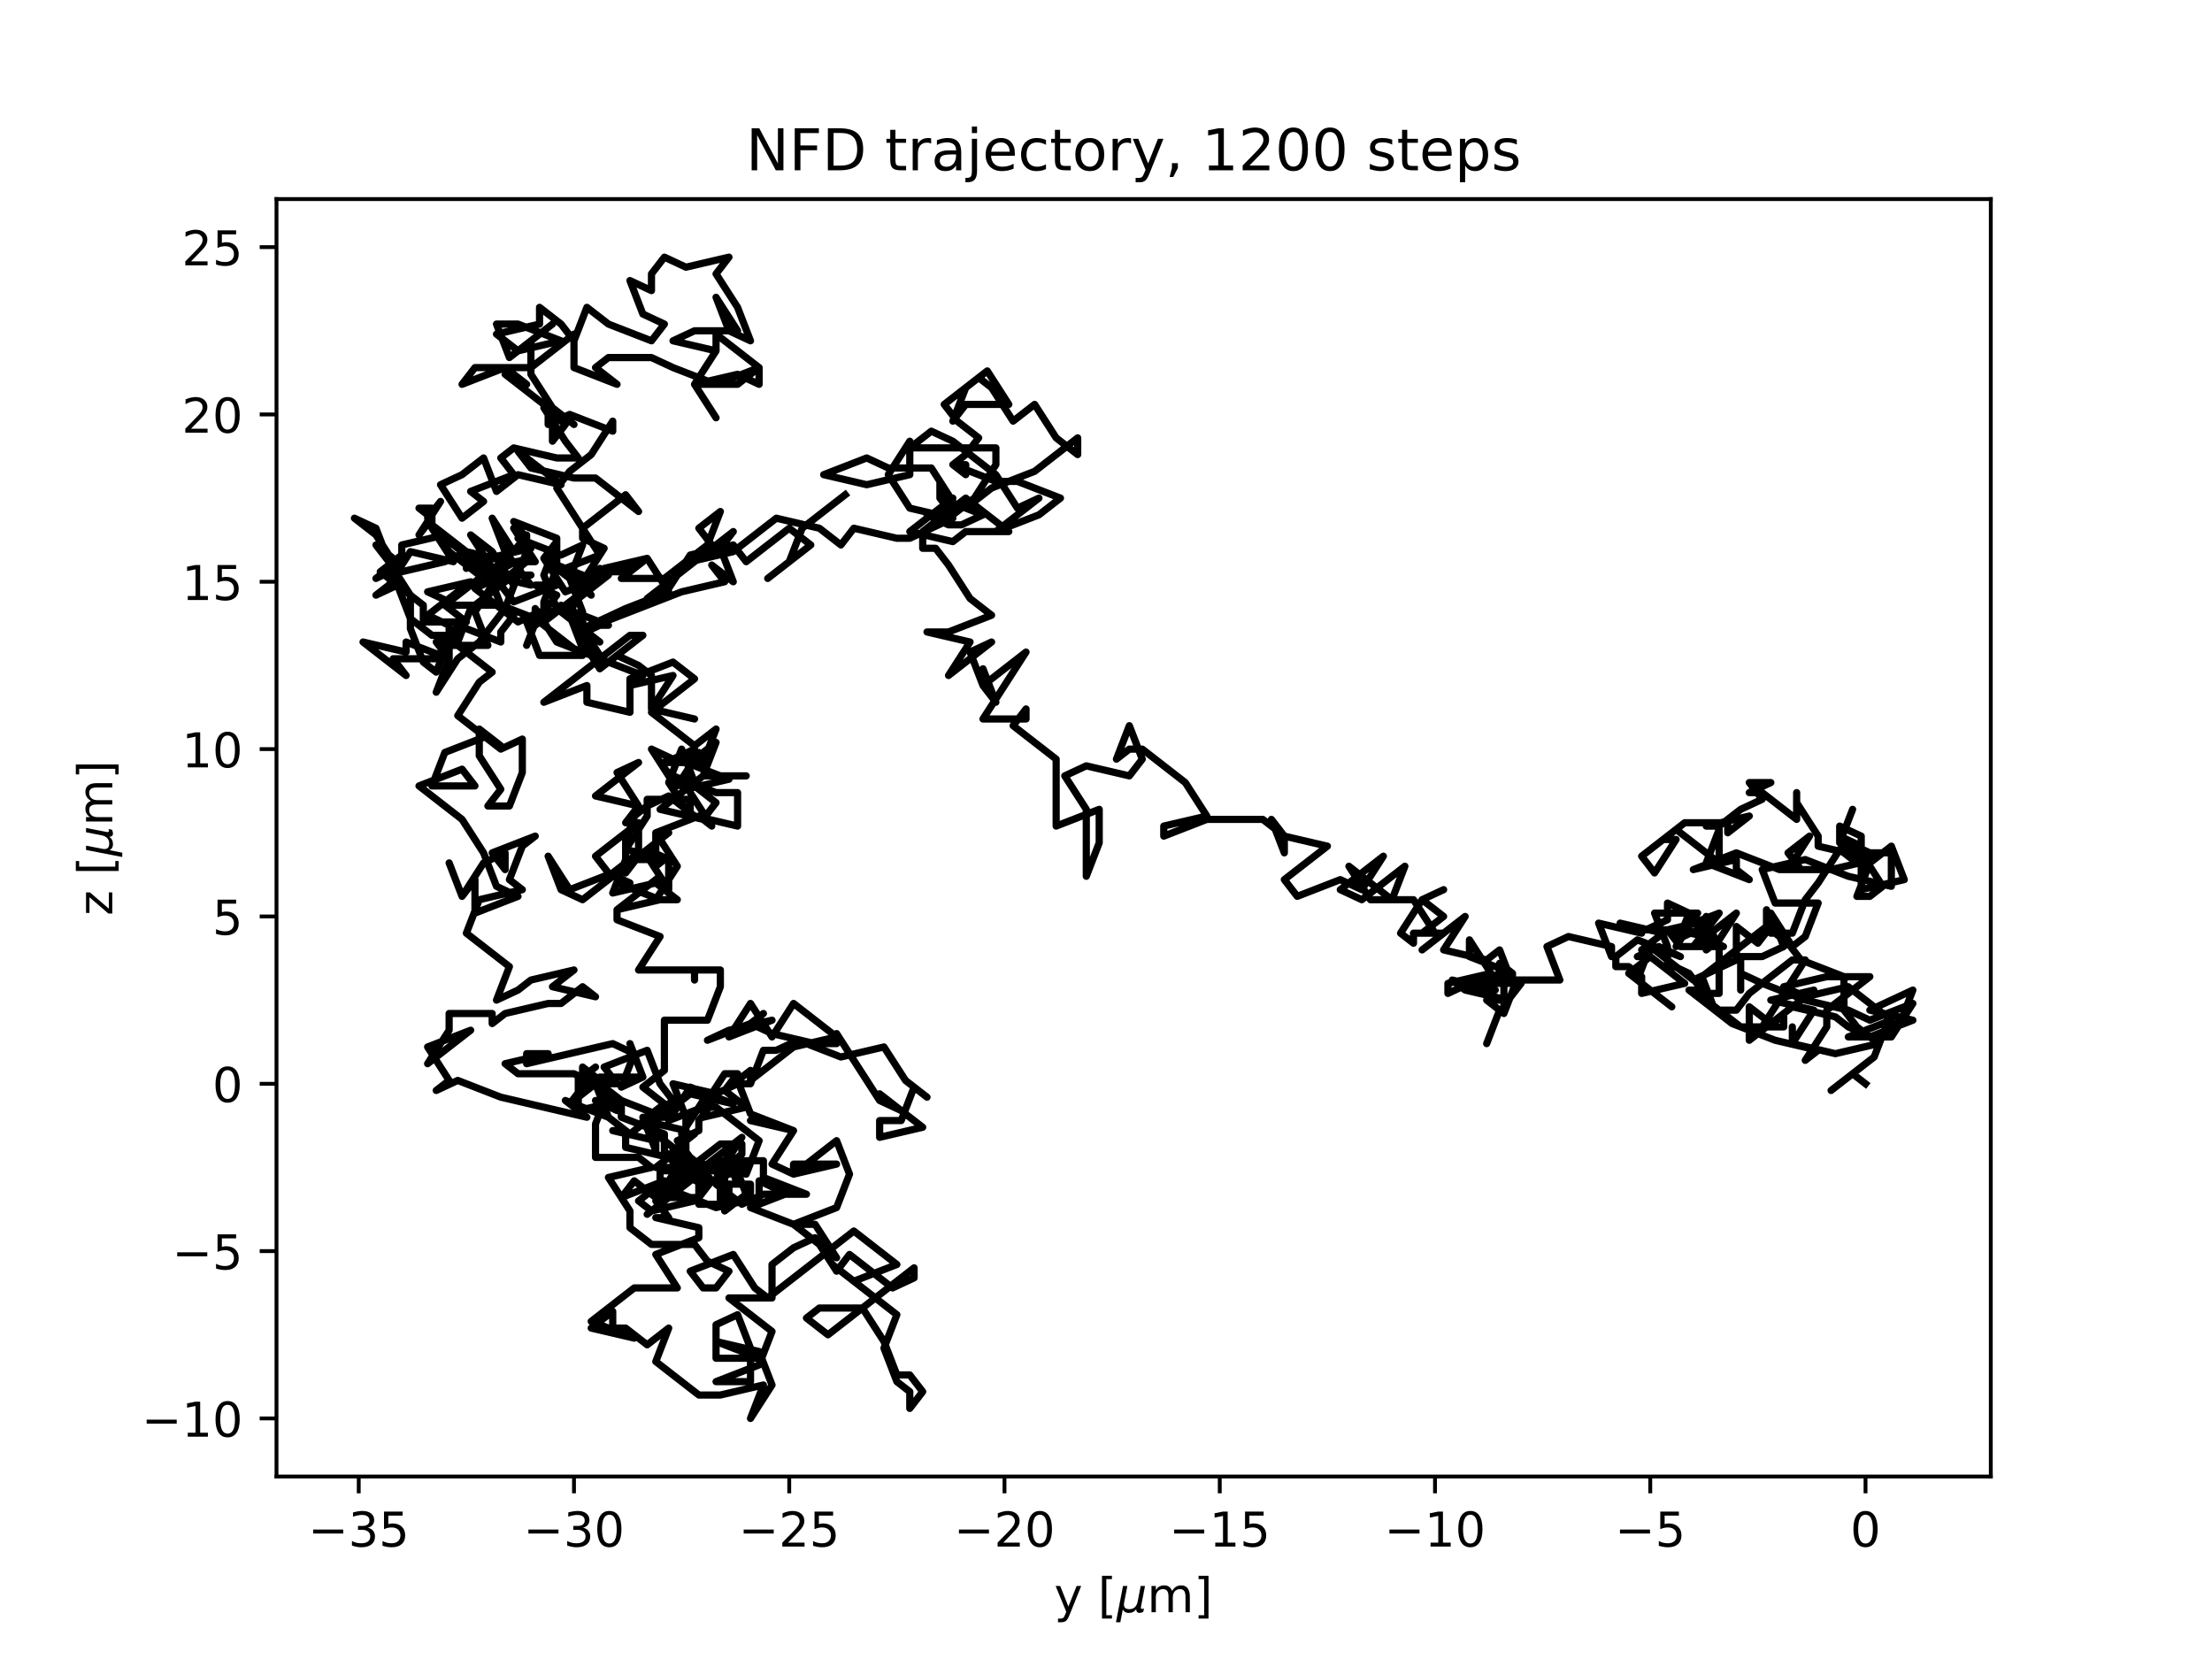 <?xml version="1.0" encoding="utf-8" standalone="no"?>
<!DOCTYPE svg PUBLIC "-//W3C//DTD SVG 1.1//EN"
  "http://www.w3.org/Graphics/SVG/1.1/DTD/svg11.dtd">
<!-- Created with matplotlib (https://matplotlib.org/) -->
<svg height="345.6pt" version="1.1" viewBox="0 0 460.8 345.6" width="460.8pt" xmlns="http://www.w3.org/2000/svg" xmlns:xlink="http://www.w3.org/1999/xlink">
 <defs>
  <style type="text/css">*{stroke-linecap:butt;stroke-linejoin:round;}</style>
 </defs>
 <g id="figure_1">
  <g id="patch_1">
   <path d="M 0 345.6 
L 460.8 345.6 
L 460.8 0 
L 0 0 
z
" style="fill:#ffffff;"/>
  </g>
  <g id="axes_1">
   <g id="patch_2">
    <path d="M 57.6 307.584 
L 414.72 307.584 
L 414.72 41.472 
L 57.6 41.472 
z
" style="fill:#ffffff;"/>
   </g>
   <g id="matplotlib.axis_1">
    <g id="xtick_1">
     <g id="line2d_1">
      <defs>
       <path d="M 0 0 
L 0 3.5 
" id="mbca528c4a0" style="stroke:#000000;stroke-width:0.8;"/>
      </defs>
      <g>
       <use style="stroke:#000000;stroke-width:0.8;" x="74.73" xlink:href="#mbca528c4a0" y="307.584"/>
      </g>
     </g>
     <g id="text_1">
      <!-- −35 -->
      <g transform="translate(64.177 322.182)scale(0.1 -0.1)">
       <defs>
        <path d="M 10.594 35.5 
L 73.188 35.5 
L 73.188 27.203 
L 10.594 27.203 
z
" id="DejaVuSans-8722"/>
        <path d="M 40.578 39.312 
Q 47.656 37.797 51.625 33 
Q 55.609 28.219 55.609 21.188 
Q 55.609 10.406 48.188 4.484 
Q 40.766 -1.422 27.094 -1.422 
Q 22.516 -1.422 17.656 -0.516 
Q 12.797 0.391 7.625 2.203 
L 7.625 11.719 
Q 11.719 9.328 16.594 8.109 
Q 21.484 6.891 26.812 6.891 
Q 36.078 6.891 40.938 10.547 
Q 45.797 14.203 45.797 21.188 
Q 45.797 27.641 41.281 31.266 
Q 36.766 34.906 28.719 34.906 
L 20.219 34.906 
L 20.219 43.016 
L 29.109 43.016 
Q 36.375 43.016 40.234 45.922 
Q 44.094 48.828 44.094 54.297 
Q 44.094 59.906 40.109 62.906 
Q 36.141 65.922 28.719 65.922 
Q 24.656 65.922 20.016 65.031 
Q 15.375 64.156 9.812 62.312 
L 9.812 71.094 
Q 15.438 72.656 20.344 73.438 
Q 25.25 74.219 29.594 74.219 
Q 40.828 74.219 47.359 69.109 
Q 53.906 64.016 53.906 55.328 
Q 53.906 49.266 50.438 45.094 
Q 46.969 40.922 40.578 39.312 
z
" id="DejaVuSans-51"/>
        <path d="M 10.797 72.906 
L 49.516 72.906 
L 49.516 64.594 
L 19.828 64.594 
L 19.828 46.734 
Q 21.969 47.469 24.109 47.828 
Q 26.266 48.188 28.422 48.188 
Q 40.625 48.188 47.75 41.5 
Q 54.891 34.812 54.891 23.391 
Q 54.891 11.625 47.562 5.094 
Q 40.234 -1.422 26.906 -1.422 
Q 22.312 -1.422 17.547 -0.641 
Q 12.797 0.141 7.719 1.703 
L 7.719 11.625 
Q 12.109 9.234 16.797 8.062 
Q 21.484 6.891 26.703 6.891 
Q 35.156 6.891 40.078 11.328 
Q 45.016 15.766 45.016 23.391 
Q 45.016 31 40.078 35.438 
Q 35.156 39.891 26.703 39.891 
Q 22.75 39.891 18.812 39.016 
Q 14.891 38.141 10.797 36.281 
z
" id="DejaVuSans-53"/>
       </defs>
       <use xlink:href="#DejaVuSans-8722"/>
       <use x="83.789" xlink:href="#DejaVuSans-51"/>
       <use x="147.412" xlink:href="#DejaVuSans-53"/>
      </g>
     </g>
    </g>
    <g id="xtick_2">
     <g id="line2d_2">
      <g>
       <use style="stroke:#000000;stroke-width:0.8;" x="119.571" xlink:href="#mbca528c4a0" y="307.584"/>
      </g>
     </g>
     <g id="text_2">
      <!-- −30 -->
      <g transform="translate(109.019 322.182)scale(0.1 -0.1)">
       <defs>
        <path d="M 31.781 66.406 
Q 24.172 66.406 20.328 58.906 
Q 16.5 51.422 16.5 36.375 
Q 16.5 21.391 20.328 13.891 
Q 24.172 6.391 31.781 6.391 
Q 39.453 6.391 43.281 13.891 
Q 47.125 21.391 47.125 36.375 
Q 47.125 51.422 43.281 58.906 
Q 39.453 66.406 31.781 66.406 
z
M 31.781 74.219 
Q 44.047 74.219 50.516 64.516 
Q 56.984 54.828 56.984 36.375 
Q 56.984 17.969 50.516 8.266 
Q 44.047 -1.422 31.781 -1.422 
Q 19.531 -1.422 13.062 8.266 
Q 6.594 17.969 6.594 36.375 
Q 6.594 54.828 13.062 64.516 
Q 19.531 74.219 31.781 74.219 
z
" id="DejaVuSans-48"/>
       </defs>
       <use xlink:href="#DejaVuSans-8722"/>
       <use x="83.789" xlink:href="#DejaVuSans-51"/>
       <use x="147.412" xlink:href="#DejaVuSans-48"/>
      </g>
     </g>
    </g>
    <g id="xtick_3">
     <g id="line2d_3">
      <g>
       <use style="stroke:#000000;stroke-width:0.8;" x="164.413" xlink:href="#mbca528c4a0" y="307.584"/>
      </g>
     </g>
     <g id="text_3">
      <!-- −25 -->
      <g transform="translate(153.861 322.182)scale(0.1 -0.1)">
       <defs>
        <path d="M 19.188 8.297 
L 53.609 8.297 
L 53.609 0 
L 7.328 0 
L 7.328 8.297 
Q 12.938 14.109 22.625 23.891 
Q 32.328 33.688 34.812 36.531 
Q 39.547 41.844 41.422 45.531 
Q 43.312 49.219 43.312 52.781 
Q 43.312 58.594 39.234 62.25 
Q 35.156 65.922 28.609 65.922 
Q 23.969 65.922 18.812 64.312 
Q 13.672 62.703 7.812 59.422 
L 7.812 69.391 
Q 13.766 71.781 18.938 73 
Q 24.125 74.219 28.422 74.219 
Q 39.75 74.219 46.484 68.547 
Q 53.219 62.891 53.219 53.422 
Q 53.219 48.922 51.531 44.891 
Q 49.859 40.875 45.406 35.406 
Q 44.188 33.984 37.641 27.219 
Q 31.109 20.453 19.188 8.297 
z
" id="DejaVuSans-50"/>
       </defs>
       <use xlink:href="#DejaVuSans-8722"/>
       <use x="83.789" xlink:href="#DejaVuSans-50"/>
       <use x="147.412" xlink:href="#DejaVuSans-53"/>
      </g>
     </g>
    </g>
    <g id="xtick_4">
     <g id="line2d_4">
      <g>
       <use style="stroke:#000000;stroke-width:0.8;" x="209.255" xlink:href="#mbca528c4a0" y="307.584"/>
      </g>
     </g>
     <g id="text_4">
      <!-- −20 -->
      <g transform="translate(198.703 322.182)scale(0.1 -0.1)">
       <use xlink:href="#DejaVuSans-8722"/>
       <use x="83.789" xlink:href="#DejaVuSans-50"/>
       <use x="147.412" xlink:href="#DejaVuSans-48"/>
      </g>
     </g>
    </g>
    <g id="xtick_5">
     <g id="line2d_5">
      <g>
       <use style="stroke:#000000;stroke-width:0.8;" x="254.097" xlink:href="#mbca528c4a0" y="307.584"/>
      </g>
     </g>
     <g id="text_5">
      <!-- −15 -->
      <g transform="translate(243.544 322.182)scale(0.1 -0.1)">
       <defs>
        <path d="M 12.406 8.297 
L 28.516 8.297 
L 28.516 63.922 
L 10.984 60.406 
L 10.984 69.391 
L 28.422 72.906 
L 38.281 72.906 
L 38.281 8.297 
L 54.391 8.297 
L 54.391 0 
L 12.406 0 
z
" id="DejaVuSans-49"/>
       </defs>
       <use xlink:href="#DejaVuSans-8722"/>
       <use x="83.789" xlink:href="#DejaVuSans-49"/>
       <use x="147.412" xlink:href="#DejaVuSans-53"/>
      </g>
     </g>
    </g>
    <g id="xtick_6">
     <g id="line2d_6">
      <g>
       <use style="stroke:#000000;stroke-width:0.8;" x="298.939" xlink:href="#mbca528c4a0" y="307.584"/>
      </g>
     </g>
     <g id="text_6">
      <!-- −10 -->
      <g transform="translate(288.386 322.182)scale(0.1 -0.1)">
       <use xlink:href="#DejaVuSans-8722"/>
       <use x="83.789" xlink:href="#DejaVuSans-49"/>
       <use x="147.412" xlink:href="#DejaVuSans-48"/>
      </g>
     </g>
    </g>
    <g id="xtick_7">
     <g id="line2d_7">
      <g>
       <use style="stroke:#000000;stroke-width:0.8;" x="343.78" xlink:href="#mbca528c4a0" y="307.584"/>
      </g>
     </g>
     <g id="text_7">
      <!-- −5 -->
      <g transform="translate(336.409 322.182)scale(0.1 -0.1)">
       <use xlink:href="#DejaVuSans-8722"/>
       <use x="83.789" xlink:href="#DejaVuSans-53"/>
      </g>
     </g>
    </g>
    <g id="xtick_8">
     <g id="line2d_8">
      <g>
       <use style="stroke:#000000;stroke-width:0.8;" x="388.622" xlink:href="#mbca528c4a0" y="307.584"/>
      </g>
     </g>
     <g id="text_8">
      <!-- 0 -->
      <g transform="translate(385.441 322.182)scale(0.1 -0.1)">
       <use xlink:href="#DejaVuSans-48"/>
      </g>
     </g>
    </g>
    <g id="text_9">
     <!-- y [${\mu}$m] -->
     <g transform="translate(219.61 335.862)scale(0.1 -0.1)">
      <defs>
       <path d="M 32.172 -5.078 
Q 28.375 -14.844 24.75 -17.812 
Q 21.141 -20.797 15.094 -20.797 
L 7.906 -20.797 
L 7.906 -13.281 
L 13.188 -13.281 
Q 16.891 -13.281 18.938 -11.516 
Q 21 -9.766 23.484 -3.219 
L 25.094 0.875 
L 2.984 54.688 
L 12.5 54.688 
L 29.594 11.922 
L 46.688 54.688 
L 56.203 54.688 
z
" id="DejaVuSans-121"/>
       <path id="DejaVuSans-32"/>
       <path d="M 8.594 75.984 
L 29.297 75.984 
L 29.297 69 
L 17.578 69 
L 17.578 -6.203 
L 29.297 -6.203 
L 29.297 -13.188 
L 8.594 -13.188 
z
" id="DejaVuSans-91"/>
       <path d="M -1.312 -20.797 
L 13.375 54.688 
L 22.406 54.688 
L 15.766 20.656 
Q 15.578 19.625 15.422 18.359 
Q 15.281 17.094 15.281 15.828 
Q 15.281 11.281 18.141 8.828 
Q 21 6.391 26.312 6.391 
Q 33.547 6.391 37.984 10.484 
Q 42.438 14.594 44 22.797 
L 50.203 54.688 
L 59.188 54.688 
L 51.031 12.641 
Q 50.828 11.719 50.75 11.031 
Q 50.688 10.359 50.688 9.812 
Q 50.688 8.297 51.297 7.594 
Q 51.906 6.891 53.219 6.891 
Q 53.719 6.891 54.562 7.125 
Q 55.422 7.375 56.984 8.016 
L 55.609 0.781 
Q 53.469 -0.297 51.516 -0.859 
Q 49.562 -1.422 47.703 -1.422 
Q 44.484 -1.422 42.656 0.625 
Q 40.828 2.688 40.828 6.297 
Q 38.094 2.391 34.297 0.484 
Q 30.516 -1.422 25.391 -1.422 
Q 20.844 -1.422 17.453 0.672 
Q 14.062 2.781 12.984 6.203 
L 7.719 -20.797 
z
" id="DejaVuSans-Oblique-956"/>
       <path d="M 52 44.188 
Q 55.375 50.25 60.062 53.125 
Q 64.75 56 71.094 56 
Q 79.641 56 84.281 50.016 
Q 88.922 44.047 88.922 33.016 
L 88.922 0 
L 79.891 0 
L 79.891 32.719 
Q 79.891 40.578 77.094 44.375 
Q 74.312 48.188 68.609 48.188 
Q 61.625 48.188 57.562 43.547 
Q 53.516 38.922 53.516 30.906 
L 53.516 0 
L 44.484 0 
L 44.484 32.719 
Q 44.484 40.625 41.703 44.406 
Q 38.922 48.188 33.109 48.188 
Q 26.219 48.188 22.156 43.531 
Q 18.109 38.875 18.109 30.906 
L 18.109 0 
L 9.078 0 
L 9.078 54.688 
L 18.109 54.688 
L 18.109 46.188 
Q 21.188 51.219 25.484 53.609 
Q 29.781 56 35.688 56 
Q 41.656 56 45.828 52.969 
Q 50 49.953 52 44.188 
z
" id="DejaVuSans-109"/>
       <path d="M 30.422 75.984 
L 30.422 -13.188 
L 9.719 -13.188 
L 9.719 -6.203 
L 21.391 -6.203 
L 21.391 69 
L 9.719 69 
L 9.719 75.984 
z
" id="DejaVuSans-93"/>
      </defs>
      <use transform="translate(0 0.016)" xlink:href="#DejaVuSans-121"/>
      <use transform="translate(59.18 0.016)" xlink:href="#DejaVuSans-32"/>
      <use transform="translate(90.967 0.016)" xlink:href="#DejaVuSans-91"/>
      <use transform="translate(129.98 0.016)" xlink:href="#DejaVuSans-Oblique-956"/>
      <use transform="translate(193.604 0.016)" xlink:href="#DejaVuSans-109"/>
      <use transform="translate(291.016 0.016)" xlink:href="#DejaVuSans-93"/>
     </g>
    </g>
   </g>
   <g id="matplotlib.axis_2">
    <g id="ytick_1">
     <g id="line2d_9">
      <defs>
       <path d="M 0 0 
L -3.5 0 
" id="mb24019c47f" style="stroke:#000000;stroke-width:0.8;"/>
      </defs>
      <g>
       <use style="stroke:#000000;stroke-width:0.8;" x="57.6" xlink:href="#mb24019c47f" y="295.488"/>
      </g>
     </g>
     <g id="text_10">
      <!-- −10 -->
      <g transform="translate(29.495 299.287)scale(0.1 -0.1)">
       <use xlink:href="#DejaVuSans-8722"/>
       <use x="83.789" xlink:href="#DejaVuSans-49"/>
       <use x="147.412" xlink:href="#DejaVuSans-48"/>
      </g>
     </g>
    </g>
    <g id="ytick_2">
     <g id="line2d_10">
      <g>
       <use style="stroke:#000000;stroke-width:0.8;" x="57.6" xlink:href="#mb24019c47f" y="260.629"/>
      </g>
     </g>
     <g id="text_11">
      <!-- −5 -->
      <g transform="translate(35.858 264.428)scale(0.1 -0.1)">
       <use xlink:href="#DejaVuSans-8722"/>
       <use x="83.789" xlink:href="#DejaVuSans-53"/>
      </g>
     </g>
    </g>
    <g id="ytick_3">
     <g id="line2d_11">
      <g>
       <use style="stroke:#000000;stroke-width:0.8;" x="57.6" xlink:href="#mb24019c47f" y="225.77"/>
      </g>
     </g>
     <g id="text_12">
      <!-- 0 -->
      <g transform="translate(44.237 229.57)scale(0.1 -0.1)">
       <use xlink:href="#DejaVuSans-48"/>
      </g>
     </g>
    </g>
    <g id="ytick_4">
     <g id="line2d_12">
      <g>
       <use style="stroke:#000000;stroke-width:0.8;" x="57.6" xlink:href="#mb24019c47f" y="190.912"/>
      </g>
     </g>
     <g id="text_13">
      <!-- 5 -->
      <g transform="translate(44.237 194.711)scale(0.1 -0.1)">
       <use xlink:href="#DejaVuSans-53"/>
      </g>
     </g>
    </g>
    <g id="ytick_5">
     <g id="line2d_13">
      <g>
       <use style="stroke:#000000;stroke-width:0.8;" x="57.6" xlink:href="#mb24019c47f" y="156.053"/>
      </g>
     </g>
     <g id="text_14">
      <!-- 10 -->
      <g transform="translate(37.875 159.852)scale(0.1 -0.1)">
       <use xlink:href="#DejaVuSans-49"/>
       <use x="63.623" xlink:href="#DejaVuSans-48"/>
      </g>
     </g>
    </g>
    <g id="ytick_6">
     <g id="line2d_14">
      <g>
       <use style="stroke:#000000;stroke-width:0.8;" x="57.6" xlink:href="#mb24019c47f" y="121.194"/>
      </g>
     </g>
     <g id="text_15">
      <!-- 15 -->
      <g transform="translate(37.875 124.993)scale(0.1 -0.1)">
       <use xlink:href="#DejaVuSans-49"/>
       <use x="63.623" xlink:href="#DejaVuSans-53"/>
      </g>
     </g>
    </g>
    <g id="ytick_7">
     <g id="line2d_15">
      <g>
       <use style="stroke:#000000;stroke-width:0.8;" x="57.6" xlink:href="#mb24019c47f" y="86.335"/>
      </g>
     </g>
     <g id="text_16">
      <!-- 20 -->
      <g transform="translate(37.875 90.134)scale(0.1 -0.1)">
       <use xlink:href="#DejaVuSans-50"/>
       <use x="63.623" xlink:href="#DejaVuSans-48"/>
      </g>
     </g>
    </g>
    <g id="ytick_8">
     <g id="line2d_16">
      <g>
       <use style="stroke:#000000;stroke-width:0.8;" x="57.6" xlink:href="#mb24019c47f" y="51.476"/>
      </g>
     </g>
     <g id="text_17">
      <!-- 25 -->
      <g transform="translate(37.875 55.276)scale(0.1 -0.1)">
       <use xlink:href="#DejaVuSans-50"/>
       <use x="63.623" xlink:href="#DejaVuSans-53"/>
      </g>
     </g>
    </g>
    <g id="text_18">
     <!-- z [${\mu}$m] -->
     <g transform="translate(23.395 190.728)rotate(-90)scale(0.1 -0.1)">
      <defs>
       <path d="M 5.516 54.688 
L 48.188 54.688 
L 48.188 46.484 
L 14.406 7.172 
L 48.188 7.172 
L 48.188 0 
L 4.297 0 
L 4.297 8.203 
L 38.094 47.516 
L 5.516 47.516 
z
" id="DejaVuSans-122"/>
      </defs>
      <use transform="translate(0 0.016)" xlink:href="#DejaVuSans-122"/>
      <use transform="translate(52.49 0.016)" xlink:href="#DejaVuSans-32"/>
      <use transform="translate(84.277 0.016)" xlink:href="#DejaVuSans-91"/>
      <use transform="translate(123.291 0.016)" xlink:href="#DejaVuSans-Oblique-956"/>
      <use transform="translate(186.914 0.016)" xlink:href="#DejaVuSans-109"/>
      <use transform="translate(284.326 0.016)" xlink:href="#DejaVuSans-93"/>
     </g>
    </g>
   </g>
   <g id="line2d_17">
    <path clip-path="url(#p12f89c722d)" d="M 388.622 225.77 
L 385.932 223.679 
L 381.447 227.165 
L 390.416 220.193 
L 393.106 213.221 
L 395.797 213.221 
L 398.487 206.249 
L 389.519 210.433 
L 398.487 212.524 
L 389.519 216.01 
L 385.035 213.918 
L 382.344 211.827 
L 373.376 209.735 
L 364.408 216.707 
L 364.408 209.735 
L 368.892 213.221 
L 377.86 206.249 
L 368.892 208.341 
L 377.86 210.433 
L 373.376 217.404 
L 373.376 213.918 
L 373.376 217.404 
L 382.344 219.496 
L 391.313 217.404 
L 386.828 213.918 
L 384.138 210.433 
L 384.138 203.461 
L 375.17 199.975 
L 372.479 196.489 
L 367.995 193.003 
L 367.995 189.517 
L 367.995 193.003 
L 354.542 203.461 
L 357.233 210.433 
L 361.717 210.433 
L 364.408 206.947 
L 373.376 199.975 
L 376.066 199.975 
L 367.098 213.918 
L 371.582 211.827 
L 371.582 213.918 
L 362.614 213.918 
L 353.645 206.947 
L 358.13 206.947 
L 358.13 197.883 
L 355.439 190.912 
L 355.439 197.883 
L 358.13 195.792 
L 349.161 193.7 
L 349.161 195.792 
L 353.645 193.7 
L 356.336 191.609 
L 347.368 193.7 
L 350.058 197.186 
L 359.026 197.186 
L 354.542 195.095 
L 357.233 197.186 
L 361.717 190.214 
L 352.749 197.186 
L 358.13 190.214 
L 349.161 193.7 
L 351.852 193.7 
L 342.883 193.7 
L 347.368 191.609 
L 347.368 188.123 
L 351.852 190.214 
L 349.161 197.186 
L 353.645 190.214 
L 344.677 190.214 
L 347.368 197.186 
L 347.368 200.672 
L 351.852 202.764 
L 354.542 206.249 
L 351.852 206.249 
L 360.82 213.221 
L 369.789 216.707 
L 378.757 218.799 
L 376.066 220.89 
L 380.551 213.918 
L 380.551 210.433 
L 389.519 203.461 
L 380.551 203.461 
L 371.582 205.552 
L 376.066 207.644 
L 385.035 205.552 
L 385.035 205.552 
L 394.003 212.524 
L 385.035 216.01 
L 394.003 216.01 
L 398.487 209.038 
L 389.519 212.524 
L 385.035 210.433 
L 376.066 208.341 
L 367.098 204.855 
L 362.614 202.764 
L 362.614 206.249 
L 362.614 199.278 
L 367.098 199.278 
L 371.582 197.186 
L 368.892 190.214 
L 373.376 197.186 
L 376.066 195.095 
L 378.757 188.123 
L 369.789 188.123 
L 367.098 181.151 
L 376.066 179.06 
L 385.035 182.546 
L 394.003 184.637 
L 394.003 177.665 
L 389.519 177.665 
L 385.035 175.574 
L 387.725 177.665 
L 383.241 175.574 
L 385.932 168.602 
L 383.241 175.574 
L 383.241 172.088 
L 387.725 174.179 
L 387.725 176.271 
L 383.241 174.179 
L 387.725 177.665 
L 392.209 184.637 
L 389.519 186.729 
L 386.828 186.729 
L 389.519 179.757 
L 394.003 176.271 
L 396.694 183.243 
L 387.725 185.334 
L 387.725 178.362 
L 378.757 176.271 
L 378.757 174.179 
L 374.273 167.208 
L 374.273 165.116 
L 374.273 170.694 
L 367.098 165.116 
L 364.408 165.116 
L 368.892 163.025 
L 364.408 163.025 
L 367.098 166.51 
L 362.614 168.602 
L 358.13 172.088 
L 355.439 172.088 
L 364.408 169.996 
L 359.923 173.482 
L 359.923 171.391 
L 350.955 171.391 
L 341.987 178.362 
L 344.677 181.848 
L 349.161 174.877 
L 346.471 174.877 
L 349.161 172.785 
L 358.13 179.757 
L 358.13 172.785 
L 355.439 179.757 
L 364.408 183.243 
L 361.717 181.151 
L 361.717 179.06 
L 352.749 181.151 
L 361.717 177.665 
L 370.685 181.151 
L 375.17 181.151 
L 372.479 177.665 
L 376.963 174.179 
L 372.479 181.151 
L 381.447 181.151 
L 390.416 179.06 
L 385.932 179.06 
L 383.241 176.968 
L 378.757 183.94 
L 376.066 187.426 
L 373.376 194.398 
L 368.892 194.398 
L 368.892 190.912 
L 368.892 193.003 
L 366.201 196.489 
L 361.717 193.003 
L 361.717 199.975 
L 352.749 204.158 
L 343.78 197.186 
L 341.09 204.158 
L 348.264 209.735 
L 339.296 202.764 
L 343.78 199.278 
L 341.09 199.278 
L 345.574 197.186 
L 350.058 199.278 
L 341.09 195.792 
L 336.606 199.278 
L 336.606 201.369 
L 339.296 201.369 
L 341.987 203.461 
L 341.987 206.947 
L 350.955 204.855 
L 341.987 197.883 
L 346.471 194.398 
L 337.502 192.306 
L 341.987 194.398 
L 333.018 192.306 
L 335.709 199.278 
L 335.709 197.186 
L 326.74 195.095 
L 322.256 197.186 
L 324.947 204.158 
L 315.978 204.158 
L 313.288 211.13 
L 313.288 204.158 
L 315.978 204.158 
L 307.01 204.158 
L 311.494 206.249 
L 302.526 204.158 
L 305.216 206.249 
L 314.185 208.341 
L 309.701 208.341 
L 312.391 210.433 
L 309.701 217.404 
L 312.391 210.433 
L 309.701 208.341 
L 314.185 208.341 
L 316.875 204.855 
L 307.907 204.855 
L 312.391 202.764 
L 312.391 200.672 
L 315.082 202.764 
L 306.113 199.278 
L 306.113 195.792 
L 310.597 202.764 
L 301.629 204.855 
L 301.629 206.947 
L 306.113 204.855 
L 315.082 202.764 
L 315.082 204.855 
L 312.391 197.883 
L 309.701 199.975 
L 300.732 197.883 
L 305.216 190.912 
L 296.248 197.883 
L 300.732 194.398 
L 296.248 194.398 
L 300.732 190.912 
L 296.248 187.426 
L 300.732 185.334 
L 296.248 187.426 
L 291.764 194.398 
L 294.454 196.489 
L 294.454 194.398 
L 298.939 194.398 
L 294.454 187.426 
L 285.486 187.426 
L 281.002 180.454 
L 289.97 187.426 
L 292.661 180.454 
L 283.692 187.426 
L 279.208 185.334 
L 288.176 178.362 
L 283.692 185.334 
L 279.208 183.243 
L 270.24 186.729 
L 267.549 183.243 
L 276.518 176.271 
L 267.549 174.179 
L 267.549 177.665 
L 264.859 170.694 
L 267.549 174.179 
L 263.065 170.694 
L 251.406 170.694 
L 242.438 174.179 
L 242.438 172.088 
L 251.406 169.996 
L 246.922 163.025 
L 237.954 156.053 
L 237.954 156.053 
L 235.263 156.053 
L 232.573 158.144 
L 235.263 151.173 
L 237.954 158.144 
L 235.263 161.63 
L 226.295 159.539 
L 221.811 161.63 
L 226.295 168.602 
L 226.295 182.546 
L 228.985 175.574 
L 228.985 168.602 
L 228.985 168.602 
L 220.017 172.088 
L 220.017 158.144 
L 211.049 151.173 
L 213.739 147.687 
L 213.739 149.778 
L 204.771 149.778 
L 213.739 135.835 
L 204.771 142.807 
L 207.461 146.292 
L 204.771 139.321 
L 204.771 142.807 
L 202.08 135.835 
L 206.564 133.743 
L 197.596 140.715 
L 202.08 133.743 
L 193.112 131.652 
L 197.596 131.652 
L 206.564 128.166 
L 202.08 124.68 
L 197.596 117.708 
L 194.906 114.222 
L 192.215 114.222 
L 192.215 110.736 
L 201.183 103.765 
L 210.152 110.736 
L 201.183 110.736 
L 198.493 112.828 
L 189.525 110.736 
L 198.493 103.765 
L 195.802 103.765 
L 198.493 107.251 
L 202.977 103.765 
L 207.461 96.793 
L 207.461 93.307 
L 189.525 93.307 
L 194.009 89.821 
L 198.493 91.913 
L 207.461 98.884 
L 211.945 105.856 
L 216.43 103.765 
L 207.461 110.736 
L 216.43 107.251 
L 216.43 107.251 
L 220.914 103.765 
L 211.945 100.279 
L 207.461 100.279 
L 198.493 96.793 
L 201.183 96.793 
L 201.183 98.884 
L 198.493 96.793 
L 201.183 94.701 
L 203.874 91.215 
L 199.39 87.73 
L 196.699 84.244 
L 201.183 80.758 
L 198.493 87.73 
L 201.183 84.244 
L 210.152 84.244 
L 205.668 77.272 
L 196.699 84.244 
L 203.874 78.666 
L 206.564 80.758 
L 211.049 87.73 
L 215.533 84.244 
L 220.017 91.215 
L 224.501 94.701 
L 224.501 91.215 
L 215.533 98.187 
L 206.564 101.673 
L 202.08 105.159 
L 193.112 107.251 
L 197.596 109.342 
L 200.287 109.342 
L 204.771 107.251 
L 195.802 103.765 
L 195.802 100.279 
L 195.802 102.37 
L 198.493 104.462 
L 194.009 97.49 
L 185.04 97.49 
L 180.556 95.399 
L 171.588 98.884 
L 180.556 100.976 
L 189.525 98.884 
L 189.525 91.913 
L 185.04 98.884 
L 189.525 105.856 
L 198.493 107.948 
L 189.525 112.131 
L 186.834 112.131 
L 177.866 110.039 
L 175.175 113.525 
L 170.691 110.039 
L 161.723 107.948 
L 152.754 114.919 
L 143.786 117.011 
L 148.27 113.525 
L 145.58 110.039 
L 150.064 106.553 
L 147.373 113.525 
L 138.405 120.497 
L 129.437 120.497 
L 133.921 117.011 
L 129.437 119.103 
L 124.952 119.103 
L 122.262 122.588 
L 113.294 129.56 
L 104.325 126.074 
L 92.666 126.074 
L 97.15 129.56 
L 88.182 129.56 
L 88.182 126.074 
L 79.214 119.103 
L 83.698 115.617 
L 83.698 113.525 
L 92.666 111.434 
L 101.635 118.405 
L 110.603 116.314 
L 106.119 119.8 
L 110.603 119.8 
L 107.912 119.8 
L 105.222 126.771 
L 99.841 133.743 
L 99.841 133.743 
L 95.357 137.229 
L 90.873 144.201 
L 93.563 137.229 
L 90.873 133.743 
L 95.357 131.652 
L 95.357 133.743 
L 98.047 126.771 
L 107.016 119.8 
L 102.531 119.8 
L 102.531 119.8 
L 102.531 121.891 
L 93.563 114.919 
L 89.079 107.948 
L 91.769 104.462 
L 87.285 111.434 
L 89.976 107.948 
L 87.285 105.856 
L 89.976 105.856 
L 89.976 109.342 
L 97.15 114.919 
L 97.15 118.405 
L 101.635 116.314 
L 101.635 116.314 
L 110.603 114.222 
L 107.912 112.131 
L 116.881 115.617 
L 121.365 113.525 
L 118.675 120.497 
L 121.365 127.469 
L 121.365 134.44 
L 124.056 136.532 
L 121.365 129.56 
L 116.881 126.074 
L 112.397 129.56 
L 109.706 129.56 
L 112.397 136.532 
L 121.365 136.532 
L 112.397 129.56 
L 112.397 127.469 
L 109.706 134.44 
L 112.397 127.469 
L 107.912 129.56 
L 98.944 122.588 
L 103.428 120.497 
L 98.944 127.469 
L 101.635 134.44 
L 92.666 134.44 
L 92.666 132.349 
L 89.976 132.349 
L 85.492 128.863 
L 82.801 121.891 
L 78.317 123.983 
L 81.007 121.891 
L 85.492 114.919 
L 94.46 117.011 
L 89.976 110.039 
L 101.635 119.103 
L 104.325 126.074 
L 107.016 128.166 
L 104.325 131.652 
L 104.325 133.743 
L 95.357 130.257 
L 90.873 137.229 
L 81.904 137.229 
L 84.595 140.715 
L 75.626 133.743 
L 84.595 135.835 
L 84.595 133.743 
L 93.563 137.229 
L 93.563 130.257 
L 89.079 128.166 
L 98.047 121.194 
L 89.079 123.286 
L 93.563 125.377 
L 102.531 118.405 
L 98.047 111.434 
L 102.531 114.919 
L 107.016 121.891 
L 109.706 114.919 
L 109.706 111.434 
L 107.016 114.919 
L 102.531 107.948 
L 105.222 114.919 
L 110.603 121.891 
L 101.635 119.8 
L 106.119 117.708 
L 106.119 115.617 
L 97.15 117.708 
L 101.635 119.8 
L 104.325 121.891 
L 107.016 125.377 
L 115.984 121.891 
L 111.5 121.891 
L 115.984 123.983 
L 113.294 127.469 
L 113.294 125.377 
L 115.984 118.405 
L 120.468 121.891 
L 124.952 118.405 
L 120.468 121.891 
L 115.984 118.405 
L 120.468 120.497 
L 123.159 123.983 
L 114.19 117.011 
L 123.159 120.497 
L 125.849 118.405 
L 134.818 116.314 
L 139.302 123.286 
L 130.333 126.771 
L 121.365 130.955 
L 125.849 137.926 
L 123.159 134.44 
L 120.468 132.349 
L 124.952 130.257 
L 120.468 132.349 
L 124.952 139.321 
L 133.921 132.349 
L 133.921 132.349 
L 131.23 132.349 
L 113.294 146.292 
L 122.262 142.807 
L 122.262 146.292 
L 131.23 148.384 
L 131.23 141.412 
L 140.199 137.926 
L 144.683 141.412 
L 135.714 148.384 
L 144.683 155.356 
L 149.167 151.87 
L 146.476 158.842 
L 137.508 158.842 
L 140.199 162.327 
L 142.889 164.419 
L 151.857 162.327 
L 142.889 158.842 
L 145.58 156.75 
L 141.095 163.722 
L 143.786 161.63 
L 143.786 165.116 
L 148.27 172.088 
L 145.58 169.996 
L 136.611 173.482 
L 136.611 180.454 
L 139.302 178.362 
L 139.302 185.334 
L 134.818 178.362 
L 132.127 178.362 
L 127.643 181.848 
L 118.675 185.334 
L 114.19 178.362 
L 116.881 185.334 
L 121.365 187.426 
L 139.302 173.482 
L 136.611 173.482 
L 141.095 180.454 
L 136.611 187.426 
L 141.095 187.426 
L 136.611 183.94 
L 127.643 186.031 
L 130.333 179.06 
L 139.302 179.06 
L 134.818 176.968 
L 139.302 179.06 
L 130.333 176.968 
L 134.818 169.996 
L 134.818 166.51 
L 143.786 166.51 
L 143.786 169.996 
L 139.302 163.025 
L 141.992 156.053 
L 144.683 163.025 
L 140.199 163.025 
L 135.714 156.053 
L 140.199 158.144 
L 144.683 156.053 
L 144.683 158.144 
L 149.167 154.658 
L 146.476 161.63 
L 155.445 161.63 
L 146.476 161.63 
L 137.508 168.602 
L 146.476 170.694 
L 149.167 167.208 
L 144.683 163.722 
L 140.199 161.63 
L 149.167 165.116 
L 153.651 165.116 
L 153.651 172.088 
L 144.683 169.996 
L 139.302 165.813 
L 134.818 167.905 
L 130.333 171.391 
L 133.024 167.905 
L 124.056 165.813 
L 133.024 158.842 
L 128.54 160.933 
L 133.024 167.905 
L 130.333 174.877 
L 130.333 181.848 
L 133.024 178.362 
L 133.024 171.391 
L 124.056 178.362 
L 126.746 181.848 
L 131.23 183.94 
L 128.54 183.94 
L 137.508 187.426 
L 128.54 189.517 
L 137.508 182.546 
L 128.54 189.517 
L 128.54 191.609 
L 137.508 195.095 
L 133.024 202.066 
L 144.683 202.066 
L 144.683 204.158 
L 144.683 202.066 
L 150.064 202.066 
L 150.064 205.552 
L 147.373 212.524 
L 138.405 212.524 
L 138.405 222.982 
L 133.921 226.468 
L 138.405 229.953 
L 133.921 233.439 
L 142.889 235.531 
L 142.889 233.439 
L 142.889 240.411 
L 145.58 242.503 
L 148.27 245.989 
L 143.786 242.503 
L 139.302 240.411 
L 141.992 242.503 
L 144.683 242.503 
L 141.992 244.594 
L 146.476 242.503 
L 155.445 244.594 
L 158.135 237.622 
L 149.167 230.651 
L 146.476 230.651 
L 150.961 223.679 
L 153.651 223.679 
L 150.961 227.165 
L 155.445 230.651 
L 146.476 232.742 
L 146.476 229.256 
L 141.992 236.228 
L 144.683 236.228 
L 140.199 239.714 
L 142.889 246.686 
L 142.889 232.742 
L 140.199 225.77 
L 149.167 227.862 
L 153.651 225.77 
L 156.342 225.77 
L 159.032 218.799 
L 161.723 218.799 
L 166.207 216.707 
L 175.175 220.193 
L 184.144 218.101 
L 188.628 225.073 
L 193.112 228.559 
L 190.421 226.468 
L 187.731 233.439 
L 183.247 233.439 
L 183.247 236.925 
L 192.215 234.834 
L 183.247 227.862 
L 187.731 231.348 
L 183.247 229.256 
L 174.278 215.313 
L 174.278 217.404 
L 169.794 217.404 
L 160.826 215.313 
L 156.342 213.221 
L 159.032 211.13 
L 156.342 213.221 
L 147.373 216.707 
L 151.857 214.616 
L 160.826 212.524 
L 151.857 216.01 
L 156.342 209.038 
L 160.826 216.01 
L 165.31 209.038 
L 165.31 209.038 
L 174.278 216.01 
L 165.31 218.101 
L 156.342 225.073 
L 156.342 222.982 
L 153.651 225.073 
L 156.342 232.045 
L 165.31 235.531 
L 156.342 233.439 
L 165.31 235.531 
L 160.826 242.503 
L 165.31 244.594 
L 174.278 242.503 
L 165.31 242.503 
L 165.31 244.594 
L 174.278 237.622 
L 176.969 244.594 
L 174.278 251.566 
L 174.278 251.566 
L 165.31 255.052 
L 169.794 255.052 
L 174.278 262.024 
L 165.31 255.052 
L 156.342 251.566 
L 165.31 248.08 
L 162.619 248.08 
L 158.135 245.989 
L 158.135 249.474 
L 149.167 251.566 
L 140.199 248.08 
L 144.683 250.172 
L 135.714 252.263 
L 133.024 250.172 
L 135.714 248.08 
L 138.405 248.08 
L 138.405 245.989 
L 129.437 249.474 
L 132.127 245.989 
L 136.611 249.474 
L 145.58 249.474 
L 148.27 245.989 
L 139.302 243.897 
L 143.786 241.805 
L 134.818 234.834 
L 143.786 227.862 
L 152.754 229.953 
L 143.786 226.468 
L 139.302 233.439 
L 148.27 229.953 
L 145.58 233.439 
L 145.58 235.531 
L 141.095 237.622 
L 143.786 241.108 
L 146.476 243.2 
L 155.445 243.2 
L 146.476 246.686 
L 141.992 244.594 
L 139.302 248.08 
L 143.786 245.989 
L 134.818 252.96 
L 137.508 250.869 
L 140.199 247.383 
L 137.508 250.869 
L 137.508 243.897 
L 149.167 243.897 
L 151.857 250.869 
L 156.342 248.777 
L 156.342 246.686 
L 151.857 246.686 
L 151.857 248.777 
L 149.167 246.686 
L 153.651 246.686 
L 150.961 239.714 
L 148.27 241.805 
L 150.961 245.291 
L 150.961 252.263 
L 155.445 248.777 
L 152.754 241.805 
L 150.064 241.805 
L 159.032 241.805 
L 159.032 245.291 
L 168 248.777 
L 159.032 248.777 
L 154.548 250.869 
L 150.064 247.383 
L 150.064 250.869 
L 145.58 250.869 
L 145.58 243.897 
L 154.548 236.925 
L 150.064 243.897 
L 154.548 240.411 
L 154.548 238.32 
L 150.064 238.32 
L 141.095 245.291 
L 141.095 243.2 
L 136.611 250.172 
L 139.302 253.657 
L 136.611 253.657 
L 145.58 255.749 
L 145.58 257.841 
L 136.611 261.326 
L 141.095 268.298 
L 132.127 268.298 
L 123.159 275.27 
L 132.127 278.756 
L 123.159 276.664 
L 127.643 273.178 
L 127.643 276.664 
L 130.333 276.664 
L 134.818 280.15 
L 139.302 276.664 
L 136.611 283.636 
L 145.58 290.608 
L 150.064 290.608 
L 159.032 288.516 
L 156.342 295.488 
L 160.826 288.516 
L 158.135 281.544 
L 149.167 279.453 
L 158.135 282.939 
L 149.167 282.939 
L 149.167 275.967 
L 153.651 273.876 
L 156.342 280.847 
L 156.342 287.819 
L 149.167 287.819 
L 158.135 284.333 
L 160.826 277.361 
L 151.857 270.39 
L 160.826 270.39 
L 160.826 263.418 
L 165.31 259.932 
L 169.794 257.841 
L 174.278 264.812 
L 176.969 261.326 
L 185.937 268.298 
L 190.421 266.207 
L 190.421 264.115 
L 172.485 278.059 
L 168 274.573 
L 170.691 272.481 
L 179.659 272.481 
L 184.144 279.453 
L 186.834 286.425 
L 189.525 286.425 
L 192.215 289.911 
L 189.525 293.396 
L 189.525 289.911 
L 186.834 287.819 
L 184.144 280.847 
L 186.834 273.876 
L 173.381 263.418 
L 177.866 266.904 
L 186.834 263.418 
L 177.866 256.446 
L 159.929 270.39 
L 157.238 268.298 
L 152.754 261.326 
L 143.786 264.812 
L 146.476 268.298 
L 149.167 268.298 
L 151.857 264.812 
L 147.373 262.721 
L 144.683 259.235 
L 144.683 259.235 
L 135.714 259.235 
L 131.23 255.749 
L 131.23 252.263 
L 126.746 245.291 
L 135.714 243.2 
L 133.024 241.108 
L 124.056 241.108 
L 124.056 234.137 
L 126.746 227.165 
L 129.437 229.256 
L 138.405 232.742 
L 133.921 232.742 
L 136.611 239.714 
L 136.611 237.622 
L 127.643 235.531 
L 130.333 235.531 
L 130.333 239.017 
L 139.302 241.108 
L 136.611 243.2 
L 145.58 243.2 
L 141.095 243.2 
L 138.405 239.714 
L 138.405 236.228 
L 129.437 232.742 
L 129.437 229.256 
L 120.468 231.348 
L 120.468 224.376 
L 120.468 227.862 
L 124.952 224.376 
L 133.921 224.376 
L 131.23 217.404 
L 133.921 224.376 
L 129.437 226.468 
L 132.127 219.496 
L 127.643 217.404 
L 109.706 221.587 
L 109.706 219.496 
L 114.19 219.496 
L 105.222 221.587 
L 107.912 223.679 
L 119.571 223.679 
L 124.056 225.77 
L 126.746 232.742 
L 131.23 236.228 
L 140.199 229.256 
L 137.508 225.77 
L 134.818 218.799 
L 125.849 222.285 
L 128.54 225.77 
L 124.056 225.77 
L 118.675 229.953 
L 121.365 226.468 
L 121.365 224.376 
L 124.056 222.285 
L 121.365 224.376 
L 121.365 222.285 
L 124.056 224.376 
L 128.54 231.348 
L 124.056 229.256 
L 126.746 232.742 
L 117.778 229.256 
L 122.262 232.742 
L 104.325 228.559 
L 95.357 225.073 
L 90.873 227.165 
L 93.563 225.073 
L 89.079 218.101 
L 98.047 214.616 
L 89.079 221.587 
L 93.563 214.616 
L 93.563 211.13 
L 102.531 211.13 
L 102.531 213.221 
L 105.222 211.13 
L 114.19 209.038 
L 116.881 209.038 
L 121.365 205.552 
L 124.056 207.644 
L 115.087 205.552 
L 119.571 202.066 
L 110.603 204.158 
L 107.912 206.249 
L 103.428 208.341 
L 106.119 201.369 
L 97.15 194.398 
L 99.841 187.426 
L 108.809 185.334 
L 106.119 183.243 
L 108.809 176.271 
L 111.5 174.179 
L 102.531 177.665 
L 102.531 177.665 
L 105.222 181.151 
L 105.222 177.665 
L 100.738 179.757 
L 96.254 186.729 
L 93.563 179.757 
L 96.254 186.729 
L 98.944 183.243 
L 98.944 190.214 
L 107.912 186.729 
L 103.428 184.637 
L 100.738 177.665 
L 96.254 170.694 
L 87.285 163.722 
L 96.254 160.236 
L 98.944 163.722 
L 89.976 163.722 
L 92.666 156.75 
L 101.635 153.264 
L 104.325 155.356 
L 99.841 151.87 
L 99.841 157.447 
L 104.325 164.419 
L 101.635 167.905 
L 106.119 167.905 
L 108.809 160.933 
L 108.809 153.961 
L 104.325 156.053 
L 95.357 149.081 
L 99.841 142.109 
L 102.531 140.018 
L 93.563 133.046 
L 90.873 140.018 
L 88.182 137.926 
L 85.492 130.955 
L 85.492 123.983 
L 81.007 117.011 
L 78.317 113.525 
L 82.801 117.011 
L 78.317 120.497 
L 82.801 118.405 
L 78.317 111.434 
L 73.833 107.948 
L 78.317 110.039 
L 81.007 117.011 
L 83.698 119.103 
L 92.666 117.011 
L 97.15 114.919 
L 106.119 117.011 
L 111.5 117.011 
L 107.016 110.039 
L 109.706 112.131 
L 107.016 108.645 
L 115.984 112.131 
L 115.984 119.103 
L 124.952 115.617 
L 124.952 115.617 
L 115.984 101.673 
L 118.675 98.187 
L 123.159 94.701 
L 127.643 87.73 
L 127.643 89.821 
L 118.675 86.335 
L 114.19 88.427 
L 114.19 84.941 
L 105.222 77.969 
L 109.706 80.061 
L 105.222 76.575 
L 96.254 80.061 
L 98.944 76.575 
L 110.603 76.575 
L 119.571 69.603 
L 119.571 76.575 
L 128.54 80.061 
L 124.056 76.575 
L 126.746 74.483 
L 135.714 74.483 
L 140.199 76.575 
L 149.167 80.061 
L 158.135 76.575 
L 158.135 80.061 
L 153.651 77.969 
L 144.683 80.061 
L 149.167 87.032 
L 144.683 80.061 
L 153.651 80.061 
L 153.651 80.061 
L 158.135 76.575 
L 149.167 69.603 
L 149.167 73.089 
L 144.683 80.061 
L 149.167 73.089 
L 140.199 70.997 
L 144.683 68.906 
L 153.651 68.906 
L 149.167 61.934 
L 151.857 68.906 
L 156.342 70.997 
L 153.651 64.026 
L 149.167 57.054 
L 151.857 53.568 
L 142.889 55.66 
L 138.405 53.568 
L 135.714 57.054 
L 135.714 60.54 
L 131.23 58.448 
L 133.921 65.42 
L 138.405 67.512 
L 135.714 70.997 
L 126.746 67.512 
L 122.262 64.026 
L 119.571 70.997 
L 116.881 67.512 
L 112.397 64.026 
L 112.397 67.512 
L 103.428 69.603 
L 107.912 73.089 
L 116.881 70.997 
L 107.912 67.512 
L 103.428 67.512 
L 106.119 74.483 
L 115.087 67.512 
L 110.603 70.997 
L 110.603 77.969 
L 115.087 84.941 
L 119.571 88.427 
L 115.087 84.941 
L 115.087 91.913 
L 117.778 88.427 
L 113.294 84.941 
L 117.778 91.913 
L 120.468 95.399 
L 115.984 95.399 
L 107.016 93.307 
L 104.325 95.399 
L 107.016 98.884 
L 98.047 102.37 
L 100.738 104.462 
L 96.254 107.948 
L 91.769 100.976 
L 96.254 98.884 
L 100.738 95.399 
L 103.428 102.37 
L 107.912 98.884 
L 116.881 100.976 
L 107.912 94.004 
L 110.603 97.49 
L 119.571 99.582 
L 124.056 99.582 
L 133.024 106.553 
L 130.333 103.067 
L 121.365 110.039 
L 121.365 112.131 
L 125.849 114.222 
L 121.365 121.194 
L 118.675 128.166 
L 121.365 135.138 
L 125.849 138.623 
L 128.54 136.532 
L 133.024 138.623 
L 135.714 140.715 
L 135.714 147.687 
L 144.683 149.778 
L 135.714 147.687 
L 140.199 140.715 
L 131.23 142.807 
L 133.921 140.715 
L 115.984 133.743 
L 111.5 126.771 
L 111.5 130.257 
L 115.984 126.771 
L 124.952 133.743 
L 115.984 126.771 
L 113.294 119.8 
L 115.984 112.828 
L 113.294 116.314 
L 117.778 123.286 
L 126.746 119.8 
L 117.778 126.771 
L 126.746 130.257 
L 124.056 130.257 
L 141.992 123.286 
L 150.961 121.194 
L 148.27 117.708 
L 152.754 121.194 
L 150.064 114.222 
L 152.754 110.736 
L 134.818 124.68 
L 139.302 122.588 
L 143.786 115.617 
L 152.754 113.525 
L 155.445 117.011 
L 164.413 110.039 
L 168.897 113.525 
L 168.897 113.525 
L 159.929 120.497 
L 164.413 117.011 
L 167.104 110.039 
L 176.072 103.067 
L 176.072 103.067 
" style="fill:none;stroke:#000000;stroke-linecap:square;stroke-width:1.5;"/>
   </g>
   <g id="patch_3">
    <path d="M 57.6 307.584 
L 57.6 41.472 
" style="fill:none;stroke:#000000;stroke-linecap:square;stroke-linejoin:miter;stroke-width:0.8;"/>
   </g>
   <g id="patch_4">
    <path d="M 414.72 307.584 
L 414.72 41.472 
" style="fill:none;stroke:#000000;stroke-linecap:square;stroke-linejoin:miter;stroke-width:0.8;"/>
   </g>
   <g id="patch_5">
    <path d="M 57.6 307.584 
L 414.72 307.584 
" style="fill:none;stroke:#000000;stroke-linecap:square;stroke-linejoin:miter;stroke-width:0.8;"/>
   </g>
   <g id="patch_6">
    <path d="M 57.6 41.472 
L 414.72 41.472 
" style="fill:none;stroke:#000000;stroke-linecap:square;stroke-linejoin:miter;stroke-width:0.8;"/>
   </g>
   <g id="text_19">
    <!-- NFD trajectory, 1200 steps -->
    <g transform="translate(155.404 35.472)scale(0.12 -0.12)">
     <defs>
      <path d="M 9.812 72.906 
L 23.094 72.906 
L 55.422 11.922 
L 55.422 72.906 
L 64.984 72.906 
L 64.984 0 
L 51.703 0 
L 19.391 60.984 
L 19.391 0 
L 9.812 0 
z
" id="DejaVuSans-78"/>
      <path d="M 9.812 72.906 
L 51.703 72.906 
L 51.703 64.594 
L 19.672 64.594 
L 19.672 43.109 
L 48.578 43.109 
L 48.578 34.812 
L 19.672 34.812 
L 19.672 0 
L 9.812 0 
z
" id="DejaVuSans-70"/>
      <path d="M 19.672 64.797 
L 19.672 8.109 
L 31.594 8.109 
Q 46.688 8.109 53.688 14.938 
Q 60.688 21.781 60.688 36.531 
Q 60.688 51.172 53.688 57.984 
Q 46.688 64.797 31.594 64.797 
z
M 9.812 72.906 
L 30.078 72.906 
Q 51.266 72.906 61.172 64.094 
Q 71.094 55.281 71.094 36.531 
Q 71.094 17.672 61.125 8.828 
Q 51.172 0 30.078 0 
L 9.812 0 
z
" id="DejaVuSans-68"/>
      <path d="M 18.312 70.219 
L 18.312 54.688 
L 36.812 54.688 
L 36.812 47.703 
L 18.312 47.703 
L 18.312 18.016 
Q 18.312 11.328 20.141 9.422 
Q 21.969 7.516 27.594 7.516 
L 36.812 7.516 
L 36.812 0 
L 27.594 0 
Q 17.188 0 13.234 3.875 
Q 9.281 7.766 9.281 18.016 
L 9.281 47.703 
L 2.688 47.703 
L 2.688 54.688 
L 9.281 54.688 
L 9.281 70.219 
z
" id="DejaVuSans-116"/>
      <path d="M 41.109 46.297 
Q 39.594 47.172 37.812 47.578 
Q 36.031 48 33.891 48 
Q 26.266 48 22.188 43.047 
Q 18.109 38.094 18.109 28.812 
L 18.109 0 
L 9.078 0 
L 9.078 54.688 
L 18.109 54.688 
L 18.109 46.188 
Q 20.953 51.172 25.484 53.578 
Q 30.031 56 36.531 56 
Q 37.453 56 38.578 55.875 
Q 39.703 55.766 41.062 55.516 
z
" id="DejaVuSans-114"/>
      <path d="M 34.281 27.484 
Q 23.391 27.484 19.188 25 
Q 14.984 22.516 14.984 16.5 
Q 14.984 11.719 18.141 8.906 
Q 21.297 6.109 26.703 6.109 
Q 34.188 6.109 38.703 11.406 
Q 43.219 16.703 43.219 25.484 
L 43.219 27.484 
z
M 52.203 31.203 
L 52.203 0 
L 43.219 0 
L 43.219 8.297 
Q 40.141 3.328 35.547 0.953 
Q 30.953 -1.422 24.312 -1.422 
Q 15.922 -1.422 10.953 3.297 
Q 6 8.016 6 15.922 
Q 6 25.141 12.172 29.828 
Q 18.359 34.516 30.609 34.516 
L 43.219 34.516 
L 43.219 35.406 
Q 43.219 41.609 39.141 45 
Q 35.062 48.391 27.688 48.391 
Q 23 48.391 18.547 47.266 
Q 14.109 46.141 10.016 43.891 
L 10.016 52.203 
Q 14.938 54.109 19.578 55.047 
Q 24.219 56 28.609 56 
Q 40.484 56 46.344 49.844 
Q 52.203 43.703 52.203 31.203 
z
" id="DejaVuSans-97"/>
      <path d="M 9.422 54.688 
L 18.406 54.688 
L 18.406 -0.984 
Q 18.406 -11.422 14.422 -16.109 
Q 10.453 -20.797 1.609 -20.797 
L -1.812 -20.797 
L -1.812 -13.188 
L 0.594 -13.188 
Q 5.719 -13.188 7.562 -10.812 
Q 9.422 -8.453 9.422 -0.984 
z
M 9.422 75.984 
L 18.406 75.984 
L 18.406 64.594 
L 9.422 64.594 
z
" id="DejaVuSans-106"/>
      <path d="M 56.203 29.594 
L 56.203 25.203 
L 14.891 25.203 
Q 15.484 15.922 20.484 11.062 
Q 25.484 6.203 34.422 6.203 
Q 39.594 6.203 44.453 7.469 
Q 49.312 8.734 54.109 11.281 
L 54.109 2.781 
Q 49.266 0.734 44.188 -0.344 
Q 39.109 -1.422 33.891 -1.422 
Q 20.797 -1.422 13.156 6.188 
Q 5.516 13.812 5.516 26.812 
Q 5.516 40.234 12.766 48.109 
Q 20.016 56 32.328 56 
Q 43.359 56 49.781 48.891 
Q 56.203 41.797 56.203 29.594 
z
M 47.219 32.234 
Q 47.125 39.594 43.094 43.984 
Q 39.062 48.391 32.422 48.391 
Q 24.906 48.391 20.391 44.141 
Q 15.875 39.891 15.188 32.172 
z
" id="DejaVuSans-101"/>
      <path d="M 48.781 52.594 
L 48.781 44.188 
Q 44.969 46.297 41.141 47.344 
Q 37.312 48.391 33.406 48.391 
Q 24.656 48.391 19.812 42.844 
Q 14.984 37.312 14.984 27.297 
Q 14.984 17.281 19.812 11.734 
Q 24.656 6.203 33.406 6.203 
Q 37.312 6.203 41.141 7.25 
Q 44.969 8.297 48.781 10.406 
L 48.781 2.094 
Q 45.016 0.344 40.984 -0.531 
Q 36.969 -1.422 32.422 -1.422 
Q 20.062 -1.422 12.781 6.344 
Q 5.516 14.109 5.516 27.297 
Q 5.516 40.672 12.859 48.328 
Q 20.219 56 33.016 56 
Q 37.156 56 41.109 55.141 
Q 45.062 54.297 48.781 52.594 
z
" id="DejaVuSans-99"/>
      <path d="M 30.609 48.391 
Q 23.391 48.391 19.188 42.75 
Q 14.984 37.109 14.984 27.297 
Q 14.984 17.484 19.156 11.844 
Q 23.344 6.203 30.609 6.203 
Q 37.797 6.203 41.984 11.859 
Q 46.188 17.531 46.188 27.297 
Q 46.188 37.016 41.984 42.703 
Q 37.797 48.391 30.609 48.391 
z
M 30.609 56 
Q 42.328 56 49.016 48.375 
Q 55.719 40.766 55.719 27.297 
Q 55.719 13.875 49.016 6.219 
Q 42.328 -1.422 30.609 -1.422 
Q 18.844 -1.422 12.172 6.219 
Q 5.516 13.875 5.516 27.297 
Q 5.516 40.766 12.172 48.375 
Q 18.844 56 30.609 56 
z
" id="DejaVuSans-111"/>
      <path d="M 11.719 12.406 
L 22.016 12.406 
L 22.016 4 
L 14.016 -11.625 
L 7.719 -11.625 
L 11.719 4 
z
" id="DejaVuSans-44"/>
      <path d="M 44.281 53.078 
L 44.281 44.578 
Q 40.484 46.531 36.375 47.5 
Q 32.281 48.484 27.875 48.484 
Q 21.188 48.484 17.844 46.438 
Q 14.5 44.391 14.5 40.281 
Q 14.5 37.156 16.891 35.375 
Q 19.281 33.594 26.516 31.984 
L 29.594 31.297 
Q 39.156 29.25 43.188 25.516 
Q 47.219 21.781 47.219 15.094 
Q 47.219 7.469 41.188 3.016 
Q 35.156 -1.422 24.609 -1.422 
Q 20.219 -1.422 15.453 -0.562 
Q 10.688 0.297 5.422 2 
L 5.422 11.281 
Q 10.406 8.688 15.234 7.391 
Q 20.062 6.109 24.812 6.109 
Q 31.156 6.109 34.562 8.281 
Q 37.984 10.453 37.984 14.406 
Q 37.984 18.062 35.516 20.016 
Q 33.062 21.969 24.703 23.781 
L 21.578 24.516 
Q 13.234 26.266 9.516 29.906 
Q 5.812 33.547 5.812 39.891 
Q 5.812 47.609 11.281 51.797 
Q 16.75 56 26.812 56 
Q 31.781 56 36.172 55.266 
Q 40.578 54.547 44.281 53.078 
z
" id="DejaVuSans-115"/>
      <path d="M 18.109 8.203 
L 18.109 -20.797 
L 9.078 -20.797 
L 9.078 54.688 
L 18.109 54.688 
L 18.109 46.391 
Q 20.953 51.266 25.266 53.625 
Q 29.594 56 35.594 56 
Q 45.562 56 51.781 48.094 
Q 58.016 40.188 58.016 27.297 
Q 58.016 14.406 51.781 6.484 
Q 45.562 -1.422 35.594 -1.422 
Q 29.594 -1.422 25.266 0.953 
Q 20.953 3.328 18.109 8.203 
z
M 48.688 27.297 
Q 48.688 37.203 44.609 42.844 
Q 40.531 48.484 33.406 48.484 
Q 26.266 48.484 22.188 42.844 
Q 18.109 37.203 18.109 27.297 
Q 18.109 17.391 22.188 11.75 
Q 26.266 6.109 33.406 6.109 
Q 40.531 6.109 44.609 11.75 
Q 48.688 17.391 48.688 27.297 
z
" id="DejaVuSans-112"/>
     </defs>
     <use xlink:href="#DejaVuSans-78"/>
     <use x="74.805" xlink:href="#DejaVuSans-70"/>
     <use x="132.324" xlink:href="#DejaVuSans-68"/>
     <use x="209.326" xlink:href="#DejaVuSans-32"/>
     <use x="241.113" xlink:href="#DejaVuSans-116"/>
     <use x="280.322" xlink:href="#DejaVuSans-114"/>
     <use x="321.436" xlink:href="#DejaVuSans-97"/>
     <use x="382.715" xlink:href="#DejaVuSans-106"/>
     <use x="410.498" xlink:href="#DejaVuSans-101"/>
     <use x="472.021" xlink:href="#DejaVuSans-99"/>
     <use x="527.002" xlink:href="#DejaVuSans-116"/>
     <use x="566.211" xlink:href="#DejaVuSans-111"/>
     <use x="627.393" xlink:href="#DejaVuSans-114"/>
     <use x="668.506" xlink:href="#DejaVuSans-121"/>
     <use x="727.686" xlink:href="#DejaVuSans-44"/>
     <use x="759.473" xlink:href="#DejaVuSans-32"/>
     <use x="791.26" xlink:href="#DejaVuSans-49"/>
     <use x="854.883" xlink:href="#DejaVuSans-50"/>
     <use x="918.506" xlink:href="#DejaVuSans-48"/>
     <use x="982.129" xlink:href="#DejaVuSans-48"/>
     <use x="1045.752" xlink:href="#DejaVuSans-32"/>
     <use x="1077.539" xlink:href="#DejaVuSans-115"/>
     <use x="1129.639" xlink:href="#DejaVuSans-116"/>
     <use x="1168.848" xlink:href="#DejaVuSans-101"/>
     <use x="1230.371" xlink:href="#DejaVuSans-112"/>
     <use x="1293.848" xlink:href="#DejaVuSans-115"/>
    </g>
   </g>
  </g>
 </g>
 <defs>
  <clipPath id="p12f89c722d">
   <rect height="266.112" width="357.12" x="57.6" y="41.472"/>
  </clipPath>
 </defs>
</svg>
